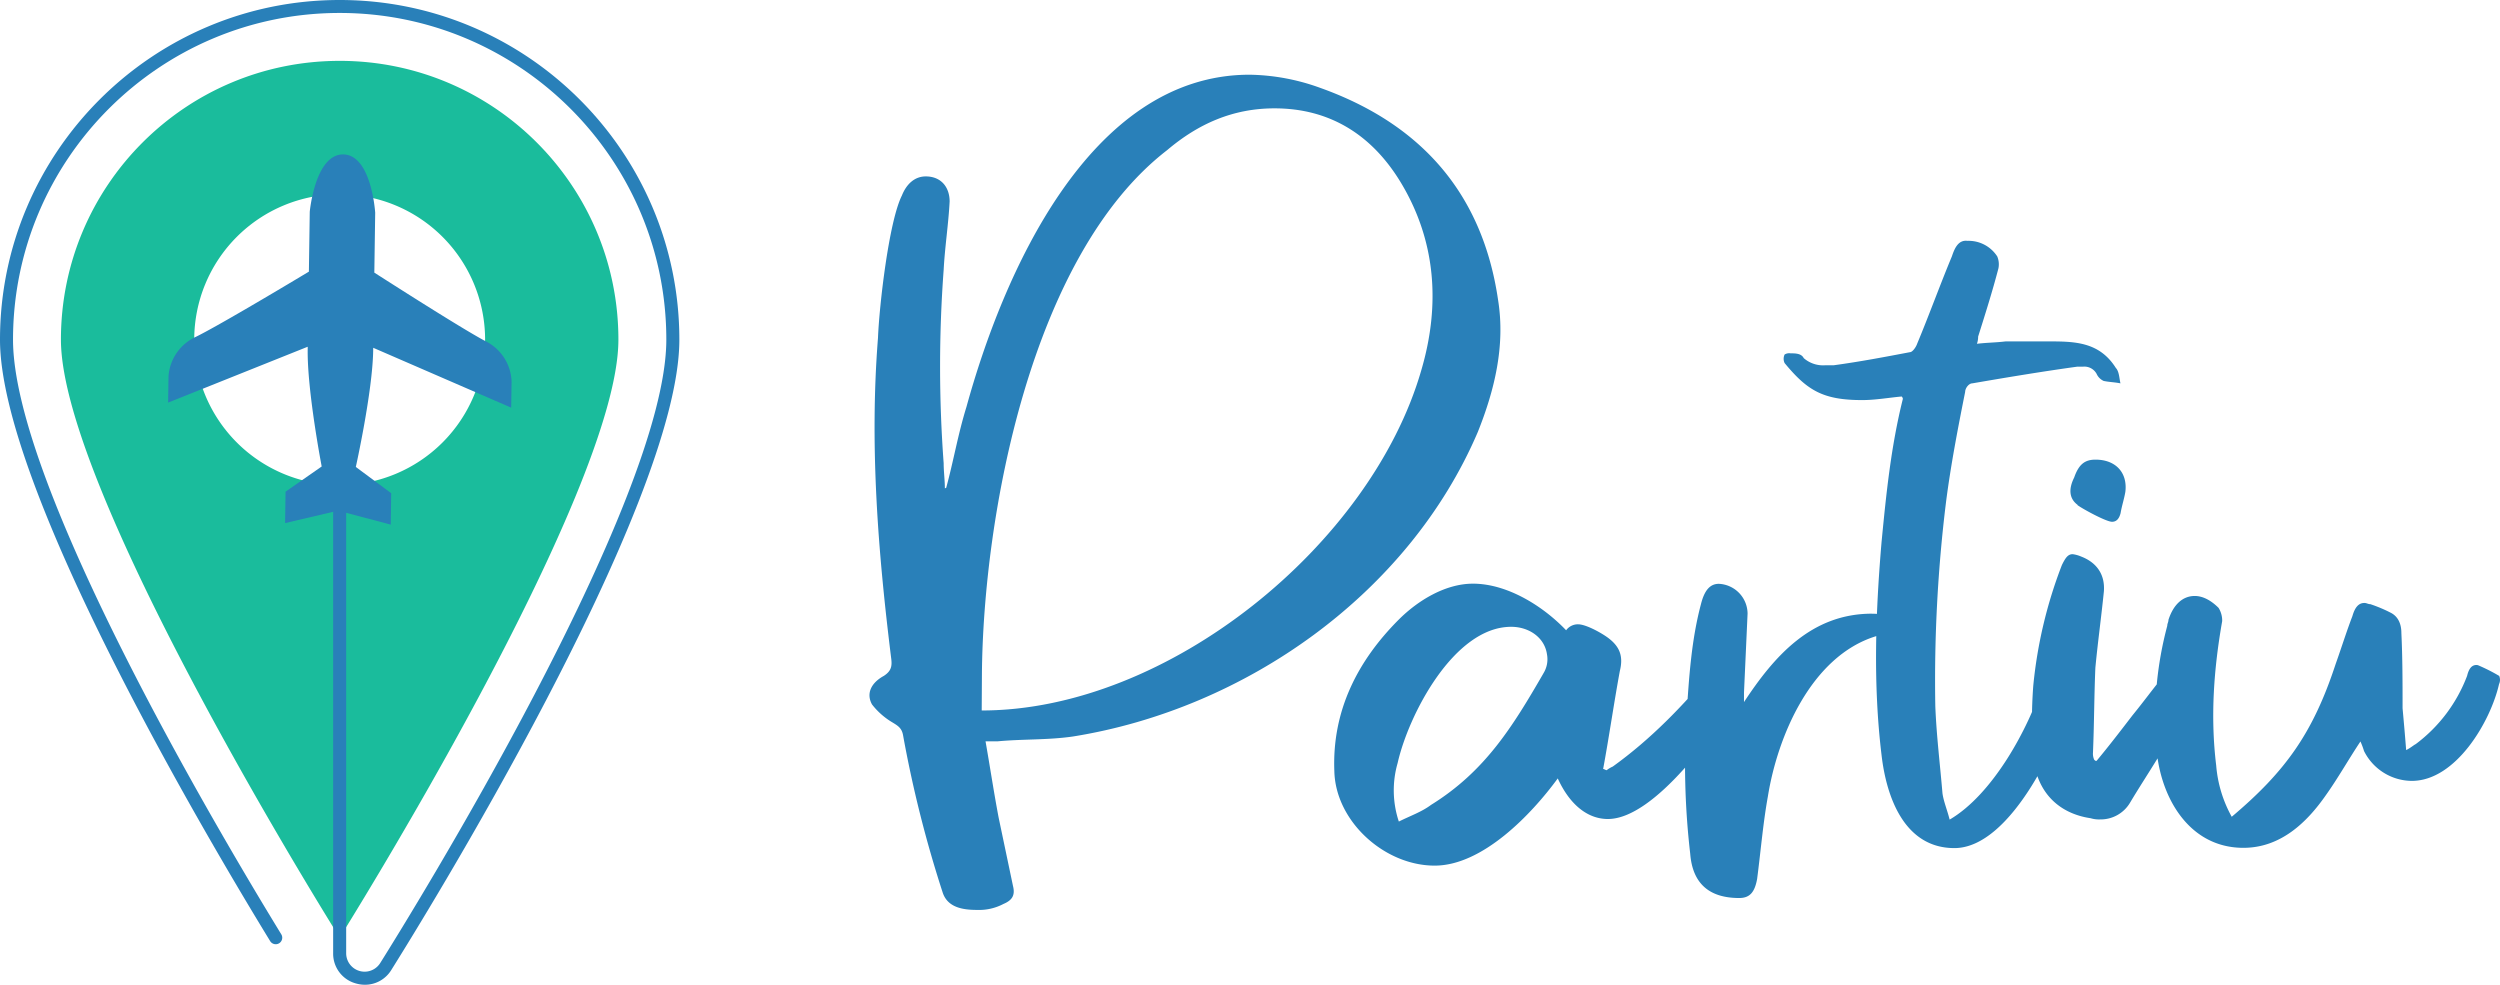 <svg xmlns="http://www.w3.org/2000/svg" width="1840.395" height="724.93" viewBox="0 0 1840.395 724.93">
  <g id="logo-horizontal" transform="translate(-1563.922 -98)">
    <g id="Grupo_3" data-name="Grupo 3" transform="translate(1563.922 98)">
      <g id="Grupo_2" data-name="Grupo 2">
        <g id="Grupo_1" data-name="Grupo 1" transform="translate(44.855 44.807)">
          <path id="Caminho_1" data-name="Caminho 1" d="M717.524,206.56c-113.344,0-205.221,91.9-205.194,205.242,0,113.311,205.194,440.174,205.194,440.174S922.718,525.065,922.718,411.8c0-113.392-91.9-205.268-205.242-205.242Zm0,312.305A107.063,107.063,0,1,1,824.587,411.8,107.063,107.063,0,0,1,717.524,518.865Z" transform="translate(-512.33 -206.56)" fill="#1abc9c"/>
        </g>
        <g id="Caminho_2" data-name="Caminho 2">
          <path id="Caminho_5307" data-name="Caminho 5307" d="M752.973,903.45a23.787,23.787,0,0,1-6.7-.959,22.691,22.691,0,0,1-16.762-22.259V428.569a4.794,4.794,0,1,1,9.588,0V880.232a13.567,13.567,0,0,0,25.072,7.223c21.557-34.34,210.611-338.959,210.611-458.934,0-132.631-107.878-240.461-240.477-240.461S493.848,295.938,493.848,428.569c0,106.824,151.1,362,197.428,437.665a4.8,4.8,0,1,1-8.182,5.018C636.45,795,484.26,537.853,484.26,428.569c0-137.872,112.161-250.049,250.049-250.049S984.373,290.649,984.373,428.569c0,122.659-190.365,429.451-212.065,464.031a22.659,22.659,0,0,1-19.335,10.85Z" transform="translate(-484.26 -178.52)" fill="#2980b9"/>
        </g>
        <path id="Caminho_3" data-name="Caminho 3" d="M712.669,393.86c-.447,30.489-12.784,85.89-12.784,85.89l26.047,19.319-.336,23.122-38.782-10.275-38.99,9.14.336-23.122,26.606-18.552s-10.754-55.737-10.307-86.29V391.24L561.71,432.371,562,412.94a34.532,34.532,0,0,1,19.847-28.859c14.286-6.887,59.971-33.989,83.493-48.13l.639-44.1s3.915-42.49,24.7-42.186,23.474,42.905,23.474,42.905l-.639,44.1c23.091,14.813,67.961,43.257,82.023,50.559a34.532,34.532,0,0,1,19.016,29.418l-.288,19.431L712.7,392.007Z" transform="translate(-437.948 -135.982)" fill="#2980b9"/>
      </g>
    </g>
    <path id="Caminho_4" data-name="Caminho 4" d="M532.032,1089.987c.879-116.967,36.038-308.679,136.3-386.123,22.854-19.369,48.375-30.8,79.14-30.8,40.464,0,71.26,19.337,92.356,53.649,26.37,43.1,29.917,90.6,15.7,138.973-36.917,128.394-186.438,250.635-323.653,250.635ZM504.753,952.8c0-6.278-.879-12.306-.879-18.458a963.343,963.343,0,0,1,0-142.457c.879-16.732,3.516-33.433,4.395-50.228,0-10.548-6.278-18.49-17.58-18.49-7.911,0-14.064,5.305-17.58,14.095-9.669,19.338-16.7,81.777-17.58,104.661-6.279,79.14,0,157.4,9.669,235.692.879,6.278,0,9.669-5.274,13.185-9.669,5.274-13.185,13.185-8.79,21.1a53.363,53.363,0,0,0,14.974,13.185c4.395,2.636,7.032,4.394,7.911,9.668a881.221,881.221,0,0,0,29.006,115.209c3.516,11.458,14.943,13.185,25.522,13.185a38.4,38.4,0,0,0,19.338-4.4c6.278-2.636,8.79-6.278,7.032-13.184l-10.548-50.227c-3.516-18.49-6.278-36.948-9.669-56.286h8.79c18.459-1.758,36.917-.879,55.407-3.547,126.636-20.217,247.119-104.63,298.225-224.265,12.306-30.764,20.217-63.318,14.943-96.719C900.638,735.351,854.9,684.339,781.034,657.969a158.439,158.439,0,0,0-51.922-9.669c-118.725,0-182.074,148.611-208.444,244.482C514.39,913,511,933.246,505.726,952.427Zm440.62,136.242c-22.854,39.585-43.1,72.2-82.656,96.75-7.063,5.274-14.974,7.911-23.764,12.306a72.614,72.614,0,0,1-.879-43.1c7.911-35.191,41.344-100.266,83.566-100.266,13.185,0,24.612,7.911,26.369,20.248a19.651,19.651,0,0,1-2.637,14.032Zm138.973-3.516a17.206,17.206,0,0,0-7.063-3.516c-2.637,0-4.395,1.758-7.032,4.4-21.974,26.37-45.707,51.012-73.866,71.229a20.161,20.161,0,0,0-4.4,2.637c-.879,0-1.758-.879-2.637-.879,4.4-23.732,7.911-48.375,12.306-72.2,2.637-10.579,0-17.58-7.911-23.764-4.4-3.516-16.7-10.548-22.854-10.548a10.735,10.735,0,0,0-8.79,4.4c-16.732-17.579-43.1-34.312-68.592-34.312-20.248,0-40.464,12.337-54.528,26.369-30.8,30.8-49.254,67.744-47.5,111.693.879,36.949,36.917,69.5,73.866,69.5,35.191,0,71.229-37.67,90.6-64.2,8.79,19.337,21.974,29.885,36.917,29.885,34.312,0,80.929-65.076,98.508-95.872,3.516-6.278.848-10.548-7.063-14.943Zm102.872-40.464c-44.828,0-72.2,31.675-94.176,65.075v-7.032l2.637-58.044a22.162,22.162,0,0,0-21.127-21.975c-6.279,0-10.548,4.395-13.185,14.943-7.032,26.369-8.79,53.649-10.548,80.929a575.013,575.013,0,0,0,2.637,102.9c1.758,21.974,14.064,32.522,36.07,32.522,7.911,0,11.427-4.4,13.185-14.064,2.637-20.216,4.4-41.343,7.911-60.681,7.032-43.949,31.643-102.9,79.14-117.846a38.278,38.278,0,0,1,8.79-1.758,9.668,9.668,0,0,1,8.79,4.4,7.661,7.661,0,0,0,5.274,2.637h10.548c-7-14.974-19.306-21.975-36.038-21.975Zm179.437-181.1c-12.337-19.337-30.8-19.337-50.227-19.337h-30.8c-7.032.879-14.064.879-21.1,1.758a15.962,15.962,0,0,0,.879-5.305c5.274-16.7,10.548-33.4,14.943-50.227a15.039,15.039,0,0,0-.879-8.79A25.114,25.114,0,0,0,1257.5,770.6c-7.032-.879-9.669,6.278-11.427,11.458-8.79,21.1-16.7,43.07-25.522,64.2-.879,2.637-3.516,6.279-5.274,6.279-18.459,3.516-36.917,7.032-56.286,9.669h-6.278a21.724,21.724,0,0,1-15.7-5.274c-1.758-3.516-6.279-3.516-9.669-3.516a6.281,6.281,0,0,0-4.4.879,7.284,7.284,0,0,0,0,6.279c16.7,20.216,28.253,27.248,57.165,27.248,9.669,0,19.337-1.758,29.006-2.637a2.794,2.794,0,0,1,.879,1.758c-8.79,35.191-12.306,70.381-15.7,105.54-4.4,51.891-6.279,104.662,0,156.553,3.516,30.8,16.7,68.592,53.649,68.592,42.222,0,79.139-81.777,87.05-115.209,1.758-10.547-.879-14.063-10.548-15.7-7.032-.879-9.669,3.516-11.427,9.668-10.548,33.433-36.948,81.808-68.592,100.266-1.758-7.032-4.395-13.185-5.274-19.337-1.758-21.127-4.4-42.223-5.274-64.2a1075.045,1075.045,0,0,1,7.911-150.4c3.516-27.28,8.789-54.528,14.063-80.929,0-2.637,2.637-6.278,5.274-6.278,25.522-4.4,51.891-8.79,77.382-12.306h4.395a10.265,10.265,0,0,1,9.7,5.274,10.3,10.3,0,0,0,5.274,5.274c4.395.879,7.911.879,12.306,1.758-.879-3.516-.879-8.821-3.516-11.458Zm58.923,225.144a17.139,17.139,0,0,0-11.458-4.4c-4.4,0-7.911,1.758-12.306,6.278-7.911,9.669-14.942,19.337-22.853,29.006-8.79,11.458-17.58,22.885-26.37,33.433-.879,0-.879,0-1.758-.879a10.9,10.9,0,0,1-.879-5.274c.879-21.1.879-42.222,1.758-62.439,1.758-18.458,4.4-37.67,6.278-56.286.879-12.305-5.274-21.127-16.7-25.522a23.62,23.62,0,0,0-6.278-1.758c-3.516,0-5.274,2.637-7.911,7.911a335.891,335.891,0,0,0-21.1,88.839,352.516,352.516,0,0,0,0,52.77c2.637,25.522,18.458,41.344,42.222,44.86a21.226,21.226,0,0,0,7.032.879,25.113,25.113,0,0,0,21.974-12.306c6.279-10.548,13.185-21.1,20.217-32.553,9.669-16.7,20.248-33.4,30.8-50.228,3.516-5.274,1.758-8.821-2.637-12.337Zm-87.082-124c3.516,2.637,21.1,12.306,25.49,12.306,3.547,0,5.305-2.637,6.278-6.279.879-5.274,2.637-10.547,3.516-15.7,1.758-14.095-7.032-23.764-21.974-23.764-7.911,0-12.337,3.516-15.7,13.185-4.4,8.79-3.516,15.7,2.637,20.217Zm310.468,125.757a130.889,130.889,0,0,0-15.7-7.911c-5.274-.879-7.032,4.395-7.911,7.911a112.068,112.068,0,0,1-37.827,50.228c-1.758.879-3.516,2.637-7.032,4.395-.879-11.458-1.758-21.127-2.637-30.8,0-18.459,0-36.949-.879-55.407,0-7.032-2.637-12.306-7.911-14.943a106.823,106.823,0,0,0-14.943-6.279c-1.758,0-2.637-.879-4.4-.879-4.4,0-7.032,3.516-8.79,9.669-4.395,11.427-7.911,22.854-12.306,35.159-16.732,51.012-36.949,79.171-76.534,112.573a93.044,93.044,0,0,1-11.427-37.671c-4.395-36.069-1.758-71.26,4.4-106.419a17.739,17.739,0,0,0-2.637-9.668c-6.279-6.278-12.306-8.79-17.58-8.79-8.79,0-15.7,6.279-19.337,17.58,0,1.758-.879,2.637-.879,4.395a261.558,261.558,0,0,0-8.162,86.894c1.758,36.948,22.853,76.534,64.2,76.534,27.248,0,46.617-18.49,60.681-38.707,8.79-12.305,16.7-26.369,25.49-39.585a57.586,57.586,0,0,1,2.637,7.032,39.587,39.587,0,0,0,35.191,21.975c32.553,0,58.044-43.949,64.2-71.229a7.285,7.285,0,0,0,0-6.278Z" transform="translate(1754.736 -495.3)" fill="#2980b9"/>
  </g>
</svg>
